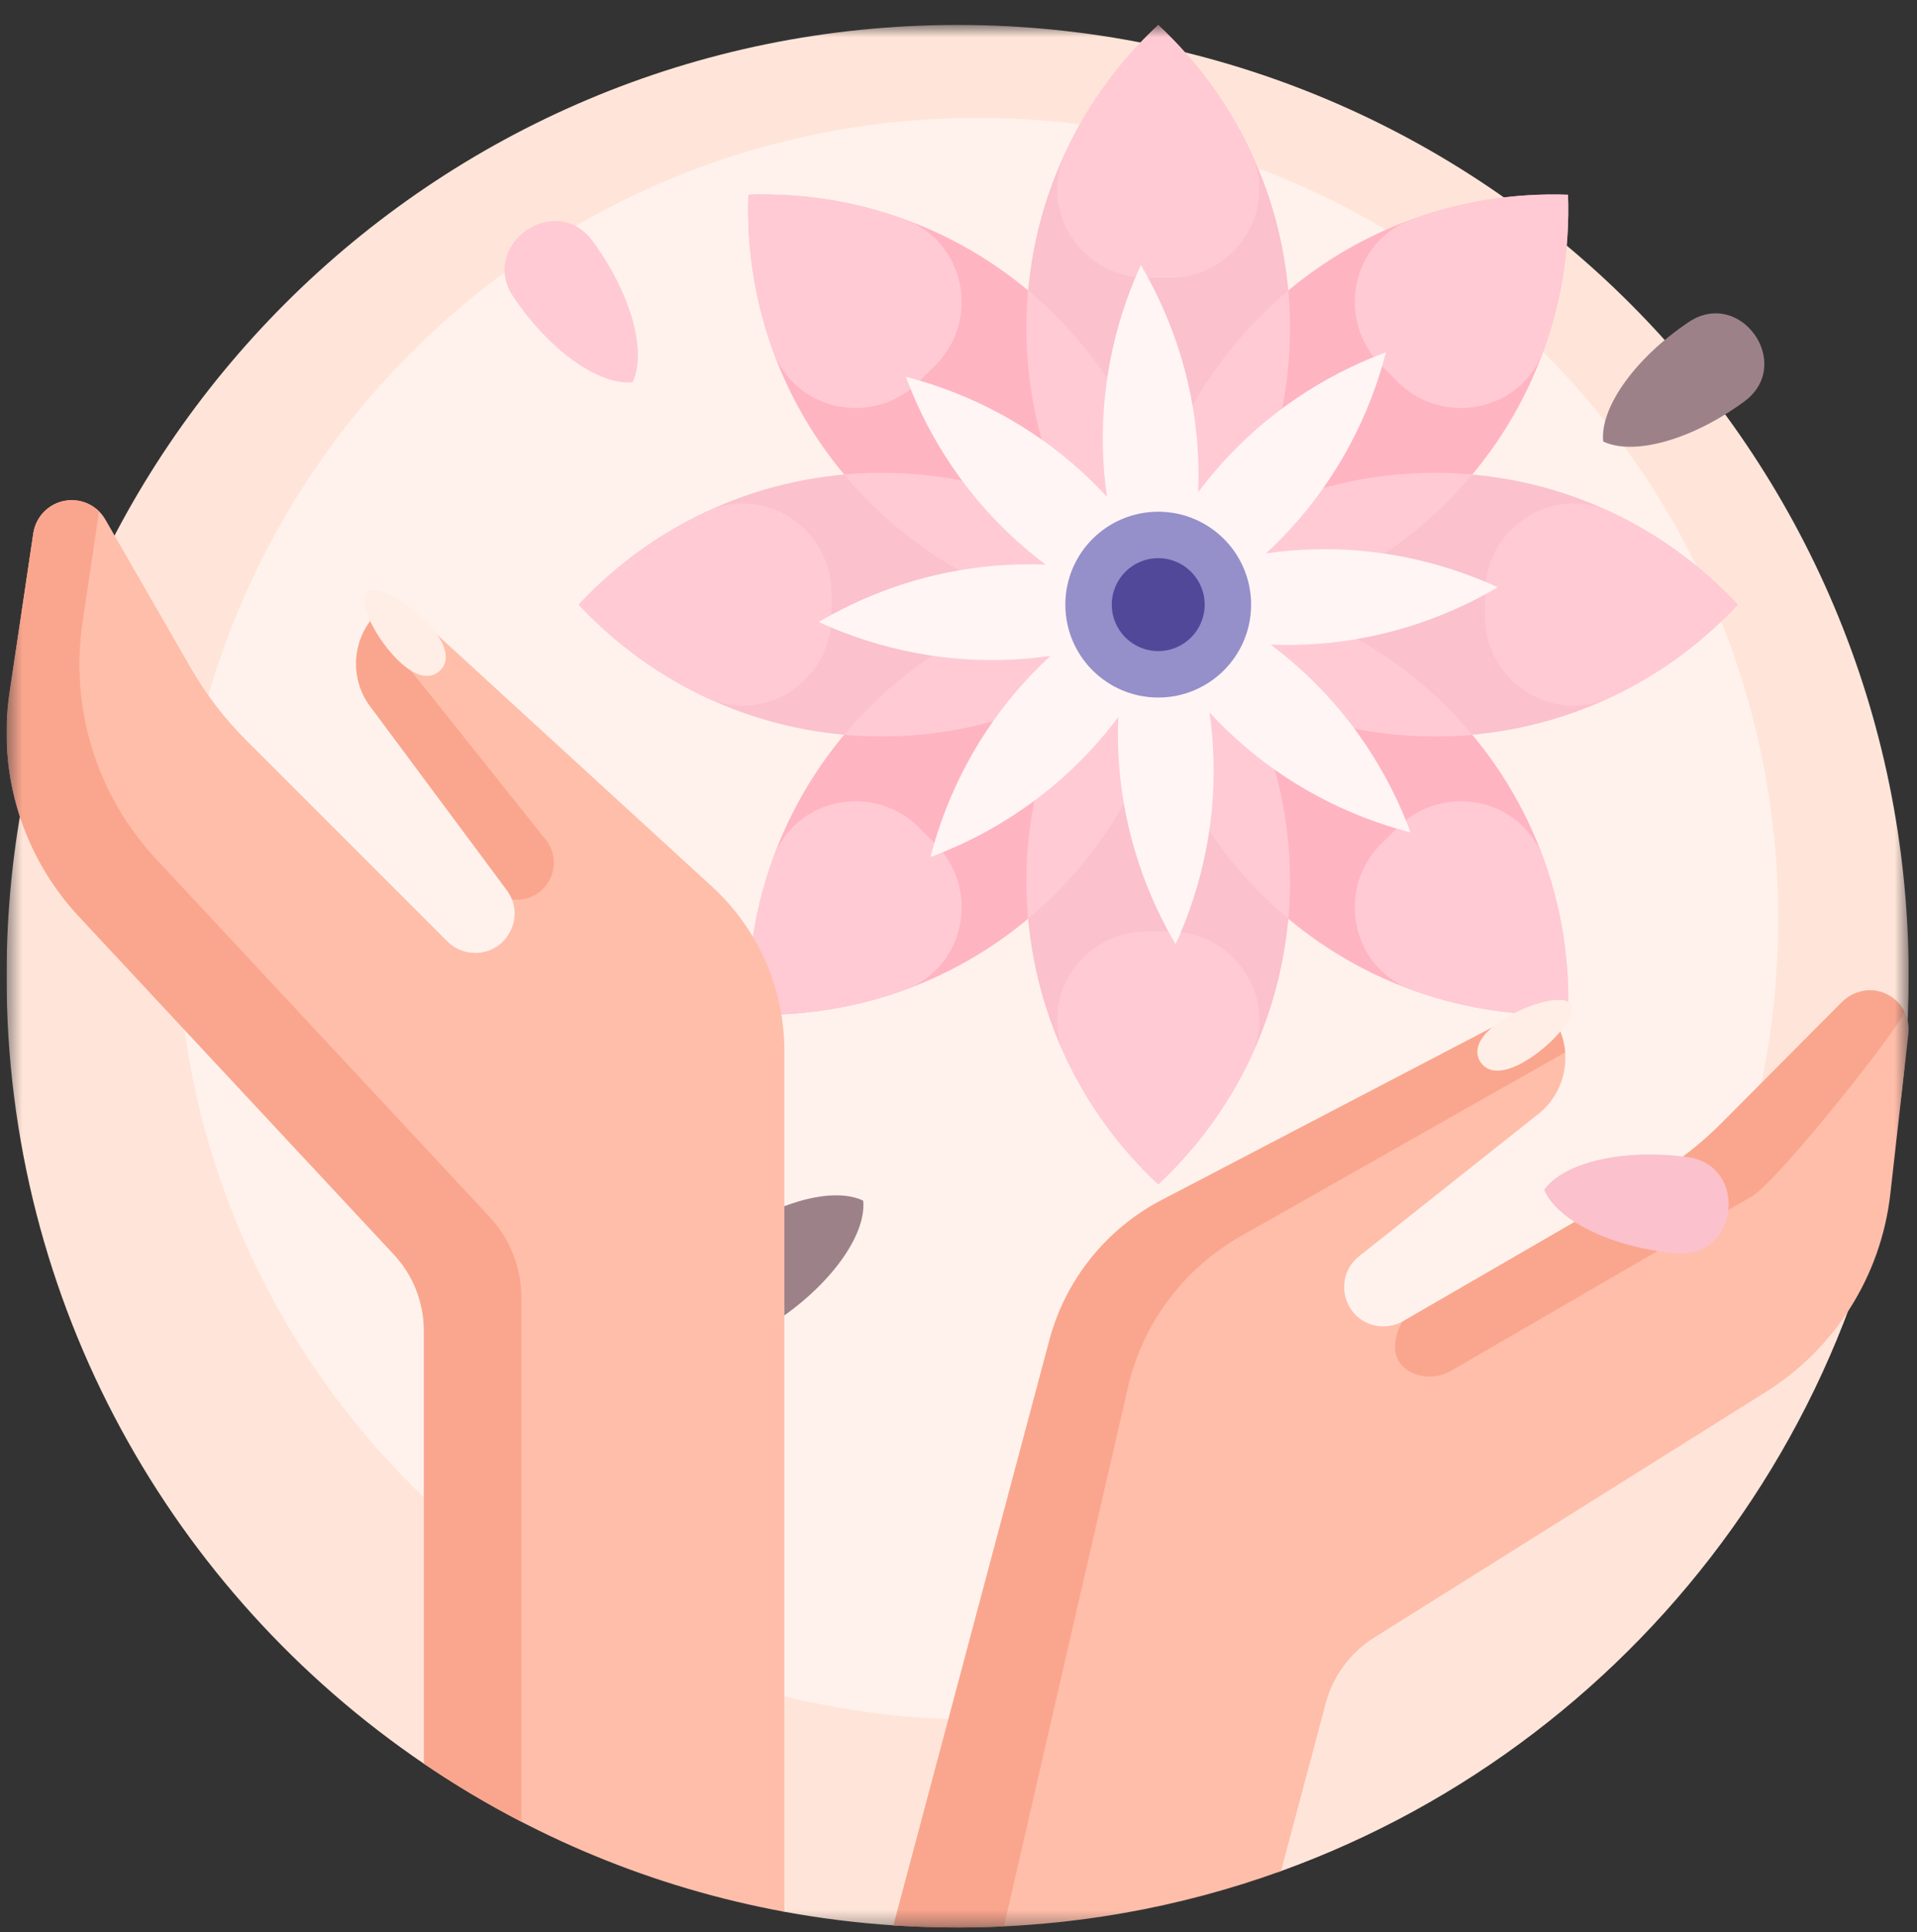 <svg width="129" height="130" viewBox="0 0 129 130" fill="none" xmlns="http://www.w3.org/2000/svg">
<rect x="0" y="0" width="129" height="130" fill="#333333" stroke="none"/>
<g clip-path="url(#clip0_265_2267)">
<mask id="mask0_265_2267" style="mask-type:luminance" maskUnits="userSpaceOnUse" x="0" y="1" width="129" height="129">
<path d="M128.44 1.678H0.44V129.678H128.44V1.678Z" fill="white"/>
</mask>
<g mask="url(#mask0_265_2267)">
<path d="M64.44 1.678C99.786 1.678 128.44 30.332 128.44 65.678C128.44 93.384 110.835 116.977 86.202 125.883C85.352 126.19 83.747 125.305 82.881 125.577C76.823 127.478 70.897 128.449 64.211 128.449C62.76 128.449 61.549 129.63 60.123 129.535C57.635 129.369 55.185 129.061 52.783 128.619C51.692 128.418 50.611 126.556 49.541 126.3C42.721 124.674 36.83 121.829 31.052 118.215C30.369 117.788 29.19 119.11 28.525 118.658C11.575 107.145 0.44 87.712 0.44 65.678C0.44 30.332 29.094 1.678 64.44 1.678Z" fill="#FFE5D9"/>
<path d="M65.78 7.936C95.535 7.936 119.655 32.057 119.655 61.811C119.655 91.565 95.535 115.686 65.78 115.686C36.026 115.686 11.905 91.565 11.905 61.811C11.905 32.057 36.026 7.936 65.78 7.936Z" fill="#FFF2EC"/>
<path d="M52.678 88.573C52.569 88.649 52.46 88.725 52.35 88.798C48.849 91.156 45.194 85.96 48.596 83.462C48.703 83.384 48.811 83.306 48.92 83.229C52.412 80.773 56.147 79.84 58.084 80.777C58.31 82.917 56.17 86.116 52.678 88.573ZM107.884 29.701C109.821 30.638 113.556 29.705 117.048 27.249C117.157 27.172 117.265 27.095 117.372 27.016C120.774 24.518 117.119 19.322 113.618 21.68C113.508 21.754 113.399 21.829 113.29 21.906C109.798 24.362 107.658 27.562 107.884 29.701Z" fill="#9D8189"/>
<path d="M97.378 47.579C103.066 53.267 105.779 60.804 105.517 68.255C98.066 68.517 90.529 65.805 84.841 60.117C81.536 56.812 79.236 52.883 77.94 48.709C76.644 52.883 74.343 56.812 71.038 60.117C65.35 65.805 57.814 68.517 50.362 68.255C50.1 60.804 52.813 53.267 58.501 47.579C61.806 44.275 65.735 41.974 69.908 40.678C65.735 39.382 61.806 37.081 58.501 33.777C52.813 28.089 50.1 20.552 50.362 13.101C57.814 12.838 65.35 15.551 71.038 21.239C74.343 24.544 76.644 28.473 77.94 32.647C79.236 28.473 81.536 24.544 84.841 21.239C90.529 15.552 98.066 12.838 105.517 13.101C105.779 20.552 103.066 28.089 97.378 33.777C94.074 37.081 90.145 39.382 85.971 40.678C90.145 41.974 94.074 44.275 97.378 47.579Z" fill="#FFB4C2"/>
<path d="M95.058 14.738C98.426 13.522 101.981 12.976 105.517 13.101C105.642 16.637 105.096 20.192 103.881 23.56C102.368 27.75 96.969 28.777 93.902 25.546C93.768 25.404 93.631 25.264 93.493 25.126C93.354 24.987 93.214 24.85 93.072 24.716C89.841 21.65 90.868 16.25 95.058 14.738ZM62.807 56.64C62.666 56.506 62.526 56.369 62.387 56.231C62.248 56.092 62.112 55.952 61.978 55.811C58.911 52.579 53.512 53.606 51.999 57.797C50.784 61.164 50.238 64.719 50.363 68.255C53.899 68.38 57.454 67.834 60.821 66.619C65.012 65.106 66.039 59.707 62.807 56.64ZM60.821 14.737C57.454 13.522 53.899 12.976 50.363 13.101C50.238 16.637 50.784 20.192 51.999 23.56C53.512 27.75 58.911 28.777 61.978 25.546C62.112 25.404 62.249 25.264 62.387 25.125C62.526 24.987 62.666 24.85 62.807 24.716C66.039 21.65 65.012 16.25 60.821 14.737ZM93.902 55.81C93.768 55.952 93.631 56.092 93.493 56.231C93.354 56.369 93.214 56.506 93.072 56.64C89.841 59.707 90.868 65.106 95.058 66.619C98.426 67.834 101.981 68.38 105.517 68.255C105.642 64.719 105.096 61.164 103.881 57.796C102.368 53.606 96.968 52.579 93.902 55.81Z" fill="#FFCAD4"/>
<path d="M116.94 40.678C111.857 46.132 104.609 49.543 96.565 49.543C91.891 49.543 87.487 48.392 83.619 46.357C85.654 50.225 86.805 54.63 86.805 59.303C86.805 67.347 83.394 74.595 77.94 79.678C72.486 74.595 69.075 67.347 69.075 59.303C69.075 54.63 70.226 50.225 72.261 46.357C68.393 48.392 63.988 49.543 59.315 49.543C51.271 49.543 44.023 46.133 38.94 40.678C44.023 35.224 51.271 31.813 59.315 31.813C63.989 31.813 68.393 32.964 72.261 34.999C70.226 31.131 69.075 26.727 69.075 22.053C69.075 14.009 72.485 6.761 77.94 1.678C83.394 6.761 86.805 14.009 86.805 22.053C86.805 26.727 85.654 31.131 83.619 34.999C87.487 32.964 91.891 31.813 96.565 31.813C104.609 31.813 111.857 35.224 116.94 40.678Z" fill="#FBC1CC"/>
<path d="M84.178 10.23C86.072 14.263 82.98 18.808 78.527 18.691C78.332 18.686 78.136 18.683 77.94 18.683C77.744 18.683 77.548 18.686 77.354 18.691C72.9 18.808 69.808 14.263 71.702 10.231C73.224 6.99 75.352 4.09 77.94 1.678C80.528 4.09 82.656 6.99 84.178 10.23ZM47.493 34.44C44.252 35.962 41.352 38.09 38.94 40.678C41.352 43.266 44.252 45.394 47.493 46.916C51.525 48.81 56.07 45.718 55.953 41.264C55.948 41.069 55.945 40.874 55.945 40.678C55.945 40.482 55.948 40.286 55.953 40.092C56.069 35.638 51.525 32.546 47.493 34.44ZM108.387 34.44C104.355 32.546 99.81 35.638 99.927 40.092C99.932 40.286 99.935 40.482 99.935 40.678C99.935 40.874 99.932 41.07 99.927 41.264C99.81 45.718 104.355 48.81 108.387 46.916C111.628 45.395 114.528 43.266 116.94 40.678C114.528 38.09 111.628 35.962 108.387 34.44ZM78.526 62.665C78.331 62.67 78.136 62.673 77.94 62.673C77.744 62.673 77.548 62.67 77.353 62.665C72.9 62.548 69.808 67.093 71.702 71.125C73.224 74.366 75.352 77.266 77.94 79.678C80.528 77.266 82.657 74.366 84.178 71.125C86.072 67.093 82.98 62.548 78.526 62.665Z" fill="#FFCAD4"/>
<path d="M97.378 47.579C97.976 48.177 98.541 48.795 99.073 49.432C98.247 49.505 97.41 49.543 96.565 49.543C91.891 49.543 87.487 48.392 83.619 46.357C85.654 50.225 86.805 54.629 86.805 59.303C86.805 60.148 86.768 60.985 86.694 61.811C86.058 61.279 85.439 60.714 84.842 60.116C81.537 56.812 79.237 52.883 77.94 48.709C76.644 52.883 74.344 56.812 71.039 60.116C70.441 60.714 69.823 61.279 69.187 61.811C69.113 60.985 69.075 60.148 69.075 59.303C69.075 54.629 70.227 50.225 72.261 46.357C68.394 48.391 63.989 49.543 59.316 49.543C58.47 49.543 57.634 49.505 56.808 49.432C57.34 48.795 57.904 48.177 58.502 47.579C61.807 44.274 65.736 41.974 69.909 40.678C65.736 39.382 61.807 37.081 58.502 33.777C57.905 33.179 57.34 32.561 56.808 31.924C57.634 31.85 58.47 31.813 59.316 31.813C63.989 31.813 68.394 32.964 72.261 34.999C70.227 31.131 69.075 26.727 69.075 22.053C69.075 21.208 69.113 20.371 69.187 19.545C69.823 20.077 70.441 20.642 71.039 21.239C74.344 24.544 76.644 28.473 77.94 32.646C79.237 28.473 81.537 24.544 84.842 21.239C85.439 20.642 86.058 20.077 86.694 19.545C86.768 20.371 86.805 21.208 86.805 22.053C86.805 26.726 85.654 31.131 83.619 34.999C87.487 32.964 91.892 31.813 96.565 31.813C97.41 31.813 98.247 31.85 99.073 31.924C98.541 32.56 97.976 33.179 97.378 33.777C94.074 37.081 90.145 39.382 85.971 40.678C90.145 41.974 94.074 44.274 97.378 47.579Z" fill="#FFCAD4"/>
<path d="M55.095 41.847C55.81 41.426 56.549 41.033 57.312 40.67C61.533 38.663 66.006 37.811 70.372 37.988C66.874 35.369 63.942 31.886 61.936 27.665C61.573 26.901 61.248 26.13 60.959 25.352C61.763 25.559 62.563 25.803 63.36 26.087C67.764 27.652 71.528 30.212 74.491 33.425C73.869 29.099 74.26 24.563 75.825 20.16C76.108 19.363 76.424 18.588 76.77 17.834C77.192 18.549 77.585 19.288 77.948 20.051C79.955 24.272 80.807 28.744 80.63 33.111C83.249 29.613 86.733 26.681 90.953 24.674C91.717 24.311 92.489 23.986 93.266 23.698C93.059 24.501 92.815 25.302 92.531 26.099C90.966 30.502 88.406 34.267 85.193 37.23C89.519 36.608 94.055 36.998 98.458 38.564C99.255 38.847 100.031 39.163 100.785 39.509C100.07 39.931 99.331 40.324 98.567 40.687C94.346 42.694 89.874 43.545 85.507 43.368C89.006 45.988 91.937 49.471 93.944 53.692C94.307 54.455 94.632 55.227 94.92 56.005C94.117 55.797 93.316 55.553 92.52 55.27C88.116 53.705 84.351 51.144 81.389 47.931C82.01 52.257 81.62 56.793 80.054 61.197C79.771 61.993 79.455 62.769 79.109 63.523C78.688 62.808 78.294 62.069 77.931 61.306C75.924 57.085 75.073 52.612 75.249 48.246C72.63 51.744 69.147 54.675 64.926 56.682C64.163 57.045 63.391 57.37 62.613 57.659C62.82 56.855 63.065 56.055 63.348 55.258C64.914 50.854 67.474 47.09 70.686 44.127C66.361 44.748 61.825 44.358 57.421 42.793C56.625 42.51 55.849 42.194 55.095 41.847Z" fill="#FFF5F5"/>
<path d="M77.94 34.428C81.392 34.428 84.19 37.226 84.19 40.678C84.19 44.13 81.392 46.928 77.94 46.928C74.488 46.928 71.69 44.13 71.69 40.678C71.69 37.226 74.488 34.428 77.94 34.428Z" fill="#958FCA"/>
<path d="M77.94 37.553C79.666 37.553 81.065 38.952 81.065 40.678C81.065 42.404 79.666 43.803 77.94 43.803C76.214 43.803 74.815 42.404 74.815 40.678C74.815 38.952 76.214 37.553 77.94 37.553Z" fill="#51489A"/>
<path d="M34.775 20.308C34.699 20.199 34.623 20.09 34.55 19.98C32.192 16.479 37.388 12.824 39.886 16.227C39.964 16.333 40.042 16.441 40.119 16.55C42.575 20.042 43.508 23.777 42.571 25.714C40.431 25.941 37.232 23.8 34.775 20.308Z" fill="#FFCAD4"/>
<path d="M52.783 102.178V128.619C43.924 126.989 35.703 123.534 28.525 118.658V116.838V89.52C28.525 87.622 27.805 85.795 26.512 84.407L5.305 61.654C1.543 57.618 -0.175 52.087 0.639 46.629L2.242 35.878C2.426 34.643 3.457 33.711 4.704 33.652C5.682 33.605 6.605 34.11 7.093 34.959L12.853 44.963C13.865 46.72 15.104 48.337 16.538 49.772L30.101 63.334C30.598 63.831 31.272 64.11 31.975 64.11C34.153 64.11 35.401 61.628 34.101 59.879L25.044 47.699C23.439 45.727 23.642 42.846 25.509 41.119C26.126 40.548 27.079 40.551 27.694 41.124L47.916 59.651C51.018 62.492 52.784 66.505 52.784 70.711L52.783 102.178ZM60.123 129.535C61.55 129.63 62.989 129.678 64.44 129.678C72.081 129.678 79.409 128.339 86.202 125.883L88.816 116.078L89.211 114.595C89.7 112.761 90.865 111.181 92.474 110.173L118.825 93.65C123.5 90.718 126.584 85.816 127.204 80.333L128.424 69.532C128.577 68.174 127.656 66.904 126.268 66.661C125.411 66.511 124.538 66.826 123.925 67.442L115.831 75.577C114.4 77.015 112.786 78.258 111.031 79.275L94.5 88.847C93.865 89.215 93.106 89.343 92.398 89.147C90.313 88.572 89.757 85.867 91.457 84.518L103.346 75.082C105.405 73.589 105.95 70.753 104.592 68.603C104.142 67.893 103.221 67.65 102.48 68.046L78.167 80.739C74.439 82.685 71.698 86.108 70.615 90.172L63.778 115.823L60.123 129.535Z" fill="#FFBEAA"/>
<path d="M25.044 47.699C23.438 45.726 23.642 42.846 25.508 41.119C25.932 40.727 26.513 40.605 27.034 40.753C26.448 42.273 26.708 44.053 27.844 45.356L36.724 56.495C37.999 58.094 36.907 60.462 34.863 60.531C34.725 60.536 34.587 60.529 34.452 60.511C34.367 60.294 34.251 60.081 34.101 59.879L25.044 47.699ZM28.525 118.658C30.625 120.084 32.814 121.389 35.083 122.562V87.288C35.083 85.279 34.321 83.344 32.951 81.874L10.495 57.782C6.512 53.507 4.693 47.651 5.555 41.872L6.668 34.407C6.155 33.898 5.445 33.616 4.703 33.652C3.456 33.711 2.425 34.643 2.241 35.877L0.638 46.629C-0.176 52.086 1.542 57.617 5.304 61.654L26.511 84.406C27.805 85.795 28.524 87.622 28.524 89.52L28.525 118.658ZM94.362 88.92C93.504 90.448 93.707 92.095 95.578 92.542C96.329 92.722 97.121 92.561 97.775 92.151L117.956 80.448C119.763 79.317 128.377 68.473 128.14 68.022C127.776 67.331 127.107 66.808 126.267 66.662C125.411 66.511 124.538 66.827 123.924 67.443L115.83 75.578C114.399 77.016 112.786 78.259 111.03 79.275L94.362 88.92ZM69.642 120.544L75.898 93.355C76.889 89.046 79.643 85.352 83.489 83.173L105.323 70.802C105.264 70.043 105.024 69.288 104.591 68.603C104.142 67.893 103.221 67.65 102.479 68.046L78.167 80.739C74.438 82.686 71.698 86.108 70.615 90.172L63.778 115.823L60.123 129.535C61.549 129.63 62.989 129.678 64.44 129.678C65.485 129.678 66.525 129.653 67.558 129.603L69.642 120.544Z" fill="#FAA68E"/>
<path d="M102.832 71.274C101.147 72.339 100.08 72.174 99.612 71.434C99.144 70.693 99.453 69.658 101.138 68.594C102.822 67.529 105.245 66.837 105.713 67.578C106.181 68.318 104.517 70.209 102.832 71.274ZM26.521 44.153C27.875 45.615 28.948 45.731 29.591 45.136C30.234 44.541 30.203 43.461 28.849 41.999C27.495 40.536 25.332 39.244 24.689 39.838C24.046 40.433 25.167 42.69 26.521 44.153Z" fill="#FFEEE5"/>
<path d="M113.127 77.79C113.26 77.805 113.392 77.822 113.523 77.839C117.707 78.394 117 84.708 112.796 84.323C112.665 84.311 112.533 84.297 112.4 84.282C108.157 83.807 104.742 82.03 103.913 80.045C105.161 78.292 108.884 77.315 113.127 77.79Z" fill="#FBC1CC"/>
</g>
</g>
<defs>
<clipPath id="clip0_265_2267">
<rect width="128" height="129" fill="white" transform="translate(0.44 0.81)"/>
</clipPath>
</defs>
</svg>
